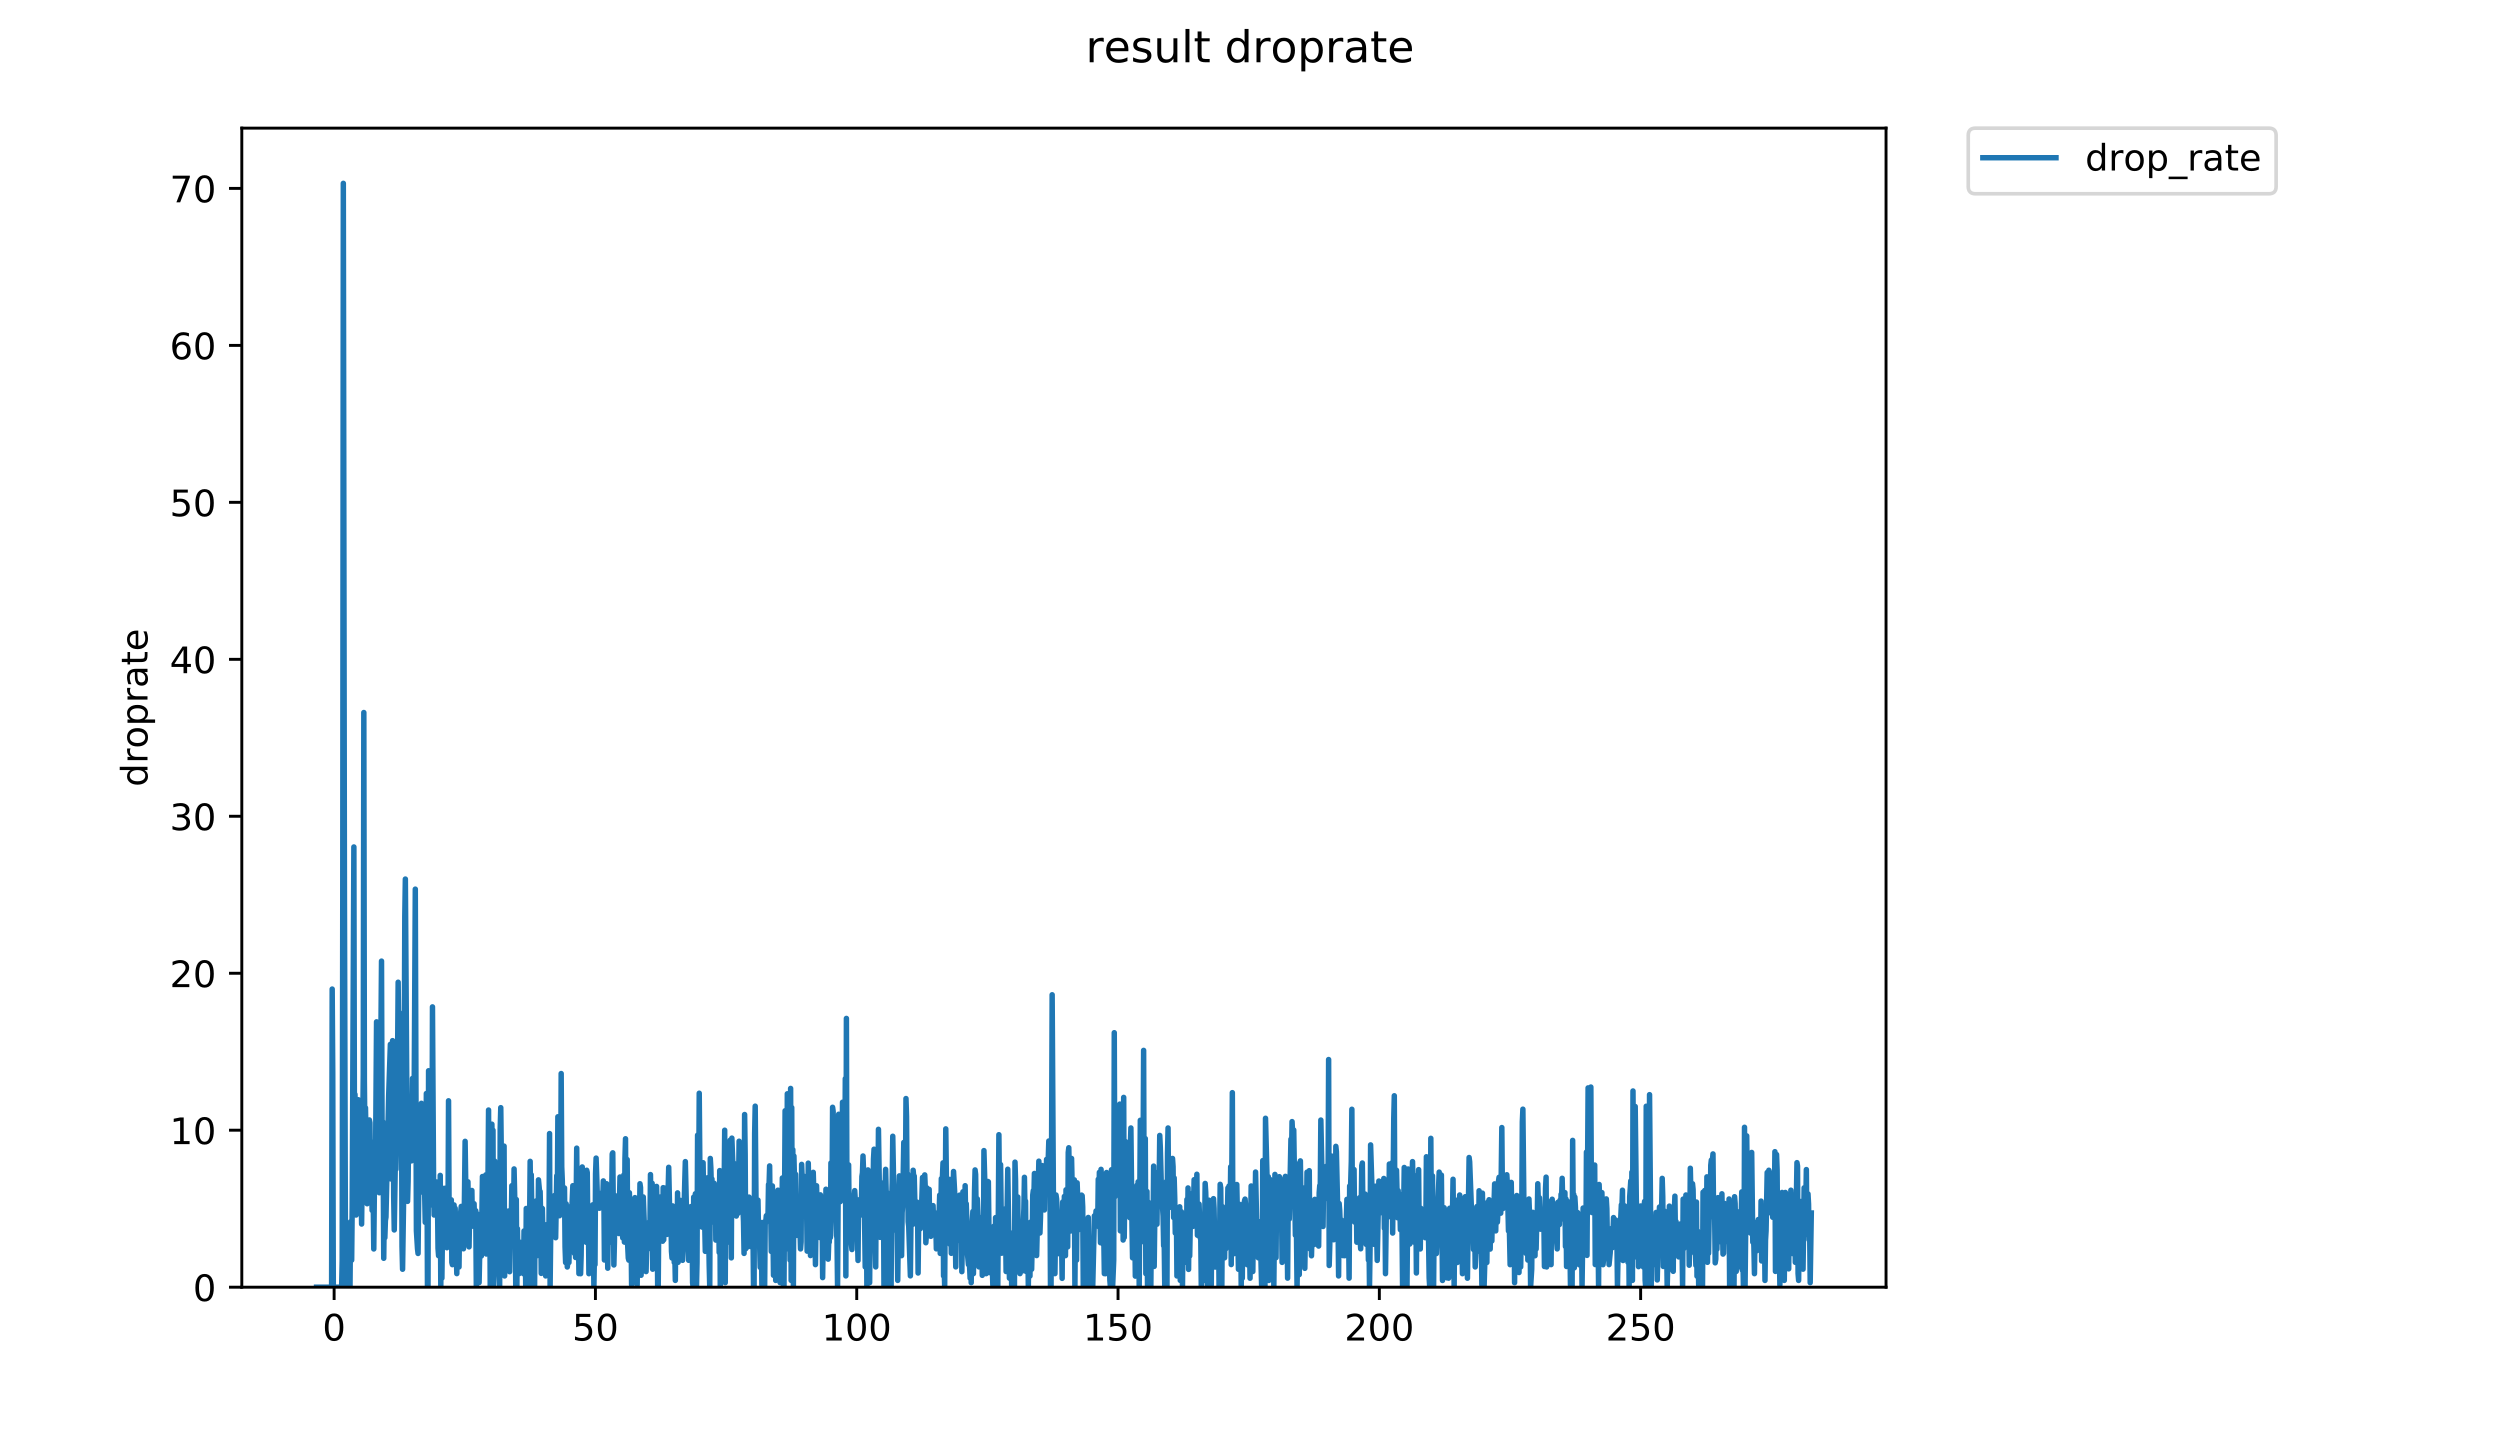 <?xml version="1.0" encoding="utf-8" standalone="no"?>
<!DOCTYPE svg PUBLIC "-//W3C//DTD SVG 1.1//EN"
  "http://www.w3.org/Graphics/SVG/1.1/DTD/svg11.dtd">
<!-- Created with matplotlib (https://matplotlib.org/) -->
<svg height="396pt" version="1.1" viewBox="0 0 684 396" width="684pt" xmlns="http://www.w3.org/2000/svg" xmlns:xlink="http://www.w3.org/1999/xlink">
 <defs>
  <style type="text/css">
*{stroke-linecap:butt;stroke-linejoin:round;}
  </style>
 </defs>
 <g id="figure_1">
  <g id="patch_1">
   <path d="M 0 396 
L 684 396 
L 684 0 
L 0 0 
z
" style="fill:#ffffff;"/>
  </g>
  <g id="axes_1">
   <g id="patch_2">
    <path d="M 66.159 352.174 
L 516.019 352.174 
L 516.019 35.062 
L 66.159 35.062 
z
" style="fill:#ffffff;"/>
   </g>
   <g id="matplotlib.axis_1">
    <g id="xtick_1">
     <g id="line2d_1">
      <defs>
       <path d="M 0 0 
L 0 3.5 
" id="m2ffff51684" style="stroke:#000000;stroke-width:0.8;"/>
      </defs>
      <g>
       <use style="stroke:#000000;stroke-width:0.8;" x="91.416" xlink:href="#m2ffff51684" y="352.174"/>
      </g>
     </g>
     <g id="text_1">
      <!-- 0 -->
      <defs>
       <path d="M 31.781 66.406 
Q 24.172 66.406 20.328 58.906 
Q 16.5 51.422 16.5 36.375 
Q 16.5 21.391 20.328 13.891 
Q 24.172 6.391 31.781 6.391 
Q 39.453 6.391 43.281 13.891 
Q 47.125 21.391 47.125 36.375 
Q 47.125 51.422 43.281 58.906 
Q 39.453 66.406 31.781 66.406 
z
M 31.781 74.219 
Q 44.047 74.219 50.516 64.516 
Q 56.984 54.828 56.984 36.375 
Q 56.984 17.969 50.516 8.266 
Q 44.047 -1.422 31.781 -1.422 
Q 19.531 -1.422 13.062 8.266 
Q 6.594 17.969 6.594 36.375 
Q 6.594 54.828 13.062 64.516 
Q 19.531 74.219 31.781 74.219 
z
" id="DejaVuSans-48"/>
      </defs>
      <g transform="translate(88.235 366.773)scale(0.1 -0.1)">
       <use xlink:href="#DejaVuSans-48"/>
      </g>
     </g>
    </g>
    <g id="xtick_2">
     <g id="line2d_2">
      <g>
       <use style="stroke:#000000;stroke-width:0.8;" x="162.909" xlink:href="#m2ffff51684" y="352.174"/>
      </g>
     </g>
     <g id="text_2">
      <!-- 50 -->
      <defs>
       <path d="M 10.797 72.906 
L 49.516 72.906 
L 49.516 64.594 
L 19.828 64.594 
L 19.828 46.734 
Q 21.969 47.469 24.109 47.828 
Q 26.266 48.188 28.422 48.188 
Q 40.625 48.188 47.75 41.5 
Q 54.891 34.812 54.891 23.391 
Q 54.891 11.625 47.562 5.094 
Q 40.234 -1.422 26.906 -1.422 
Q 22.312 -1.422 17.547 -0.641 
Q 12.797 0.141 7.719 1.703 
L 7.719 11.625 
Q 12.109 9.234 16.797 8.062 
Q 21.484 6.891 26.703 6.891 
Q 35.156 6.891 40.078 11.328 
Q 45.016 15.766 45.016 23.391 
Q 45.016 31 40.078 35.438 
Q 35.156 39.891 26.703 39.891 
Q 22.75 39.891 18.812 39.016 
Q 14.891 38.141 10.797 36.281 
z
" id="DejaVuSans-53"/>
      </defs>
      <g transform="translate(156.546 366.773)scale(0.1 -0.1)">
       <use xlink:href="#DejaVuSans-53"/>
       <use x="63.623" xlink:href="#DejaVuSans-48"/>
      </g>
     </g>
    </g>
    <g id="xtick_3">
     <g id="line2d_3">
      <g>
       <use style="stroke:#000000;stroke-width:0.8;" x="234.402" xlink:href="#m2ffff51684" y="352.174"/>
      </g>
     </g>
     <g id="text_3">
      <!-- 100 -->
      <defs>
       <path d="M 12.406 8.297 
L 28.516 8.297 
L 28.516 63.922 
L 10.984 60.406 
L 10.984 69.391 
L 28.422 72.906 
L 38.281 72.906 
L 38.281 8.297 
L 54.391 8.297 
L 54.391 0 
L 12.406 0 
z
" id="DejaVuSans-49"/>
      </defs>
      <g transform="translate(224.858 366.773)scale(0.1 -0.1)">
       <use xlink:href="#DejaVuSans-49"/>
       <use x="63.623" xlink:href="#DejaVuSans-48"/>
       <use x="127.246" xlink:href="#DejaVuSans-48"/>
      </g>
     </g>
    </g>
    <g id="xtick_4">
     <g id="line2d_4">
      <g>
       <use style="stroke:#000000;stroke-width:0.8;" x="305.894" xlink:href="#m2ffff51684" y="352.174"/>
      </g>
     </g>
     <g id="text_4">
      <!-- 150 -->
      <g transform="translate(296.35 366.773)scale(0.1 -0.1)">
       <use xlink:href="#DejaVuSans-49"/>
       <use x="63.623" xlink:href="#DejaVuSans-53"/>
       <use x="127.246" xlink:href="#DejaVuSans-48"/>
      </g>
     </g>
    </g>
    <g id="xtick_5">
     <g id="line2d_5">
      <g>
       <use style="stroke:#000000;stroke-width:0.8;" x="377.387" xlink:href="#m2ffff51684" y="352.174"/>
      </g>
     </g>
     <g id="text_5">
      <!-- 200 -->
      <defs>
       <path d="M 19.188 8.297 
L 53.609 8.297 
L 53.609 0 
L 7.328 0 
L 7.328 8.297 
Q 12.938 14.109 22.625 23.891 
Q 32.328 33.688 34.812 36.531 
Q 39.547 41.844 41.422 45.531 
Q 43.312 49.219 43.312 52.781 
Q 43.312 58.594 39.234 62.25 
Q 35.156 65.922 28.609 65.922 
Q 23.969 65.922 18.812 64.312 
Q 13.672 62.703 7.812 59.422 
L 7.812 69.391 
Q 13.766 71.781 18.938 73 
Q 24.125 74.219 28.422 74.219 
Q 39.75 74.219 46.484 68.547 
Q 53.219 62.891 53.219 53.422 
Q 53.219 48.922 51.531 44.891 
Q 49.859 40.875 45.406 35.406 
Q 44.188 33.984 37.641 27.219 
Q 31.109 20.453 19.188 8.297 
z
" id="DejaVuSans-50"/>
      </defs>
      <g transform="translate(367.843 366.773)scale(0.1 -0.1)">
       <use xlink:href="#DejaVuSans-50"/>
       <use x="63.623" xlink:href="#DejaVuSans-48"/>
       <use x="127.246" xlink:href="#DejaVuSans-48"/>
      </g>
     </g>
    </g>
    <g id="xtick_6">
     <g id="line2d_6">
      <g>
       <use style="stroke:#000000;stroke-width:0.8;" x="448.879" xlink:href="#m2ffff51684" y="352.174"/>
      </g>
     </g>
     <g id="text_6">
      <!-- 250 -->
      <g transform="translate(439.336 366.773)scale(0.1 -0.1)">
       <use xlink:href="#DejaVuSans-50"/>
       <use x="63.623" xlink:href="#DejaVuSans-53"/>
       <use x="127.246" xlink:href="#DejaVuSans-48"/>
      </g>
     </g>
    </g>
   </g>
   <g id="matplotlib.axis_2">
    <g id="ytick_1">
     <g id="line2d_7">
      <defs>
       <path d="M 0 0 
L -3.5 0 
" id="mf0b38f7abf" style="stroke:#000000;stroke-width:0.8;"/>
      </defs>
      <g>
       <use style="stroke:#000000;stroke-width:0.8;" x="66.159" xlink:href="#mf0b38f7abf" y="352.174"/>
      </g>
     </g>
     <g id="text_7">
      <!-- 0 -->
      <g transform="translate(52.796 355.973)scale(0.1 -0.1)">
       <use xlink:href="#DejaVuSans-48"/>
      </g>
     </g>
    </g>
    <g id="ytick_2">
     <g id="line2d_8">
      <g>
       <use style="stroke:#000000;stroke-width:0.8;" x="66.159" xlink:href="#mf0b38f7abf" y="309.228"/>
      </g>
     </g>
     <g id="text_8">
      <!-- 10 -->
      <g transform="translate(46.434 313.027)scale(0.1 -0.1)">
       <use xlink:href="#DejaVuSans-49"/>
       <use x="63.623" xlink:href="#DejaVuSans-48"/>
      </g>
     </g>
    </g>
    <g id="ytick_3">
     <g id="line2d_9">
      <g>
       <use style="stroke:#000000;stroke-width:0.8;" x="66.159" xlink:href="#mf0b38f7abf" y="266.282"/>
      </g>
     </g>
     <g id="text_9">
      <!-- 20 -->
      <g transform="translate(46.434 270.081)scale(0.1 -0.1)">
       <use xlink:href="#DejaVuSans-50"/>
       <use x="63.623" xlink:href="#DejaVuSans-48"/>
      </g>
     </g>
    </g>
    <g id="ytick_4">
     <g id="line2d_10">
      <g>
       <use style="stroke:#000000;stroke-width:0.8;" x="66.159" xlink:href="#mf0b38f7abf" y="223.336"/>
      </g>
     </g>
     <g id="text_10">
      <!-- 30 -->
      <defs>
       <path d="M 40.578 39.312 
Q 47.656 37.797 51.625 33 
Q 55.609 28.219 55.609 21.188 
Q 55.609 10.406 48.188 4.484 
Q 40.766 -1.422 27.094 -1.422 
Q 22.516 -1.422 17.656 -0.516 
Q 12.797 0.391 7.625 2.203 
L 7.625 11.719 
Q 11.719 9.328 16.594 8.109 
Q 21.484 6.891 26.812 6.891 
Q 36.078 6.891 40.938 10.547 
Q 45.797 14.203 45.797 21.188 
Q 45.797 27.641 41.281 31.266 
Q 36.766 34.906 28.719 34.906 
L 20.219 34.906 
L 20.219 43.016 
L 29.109 43.016 
Q 36.375 43.016 40.234 45.922 
Q 44.094 48.828 44.094 54.297 
Q 44.094 59.906 40.109 62.906 
Q 36.141 65.922 28.719 65.922 
Q 24.656 65.922 20.016 65.031 
Q 15.375 64.156 9.812 62.312 
L 9.812 71.094 
Q 15.438 72.656 20.344 73.438 
Q 25.25 74.219 29.594 74.219 
Q 40.828 74.219 47.359 69.109 
Q 53.906 64.016 53.906 55.328 
Q 53.906 49.266 50.438 45.094 
Q 46.969 40.922 40.578 39.312 
z
" id="DejaVuSans-51"/>
      </defs>
      <g transform="translate(46.434 227.135)scale(0.1 -0.1)">
       <use xlink:href="#DejaVuSans-51"/>
       <use x="63.623" xlink:href="#DejaVuSans-48"/>
      </g>
     </g>
    </g>
    <g id="ytick_5">
     <g id="line2d_11">
      <g>
       <use style="stroke:#000000;stroke-width:0.8;" x="66.159" xlink:href="#mf0b38f7abf" y="180.39"/>
      </g>
     </g>
     <g id="text_11">
      <!-- 40 -->
      <defs>
       <path d="M 37.797 64.312 
L 12.891 25.391 
L 37.797 25.391 
z
M 35.203 72.906 
L 47.609 72.906 
L 47.609 25.391 
L 58.016 25.391 
L 58.016 17.188 
L 47.609 17.188 
L 47.609 0 
L 37.797 0 
L 37.797 17.188 
L 4.891 17.188 
L 4.891 26.703 
z
" id="DejaVuSans-52"/>
      </defs>
      <g transform="translate(46.434 184.189)scale(0.1 -0.1)">
       <use xlink:href="#DejaVuSans-52"/>
       <use x="63.623" xlink:href="#DejaVuSans-48"/>
      </g>
     </g>
    </g>
    <g id="ytick_6">
     <g id="line2d_12">
      <g>
       <use style="stroke:#000000;stroke-width:0.8;" x="66.159" xlink:href="#mf0b38f7abf" y="137.444"/>
      </g>
     </g>
     <g id="text_12">
      <!-- 50 -->
      <g transform="translate(46.434 141.243)scale(0.1 -0.1)">
       <use xlink:href="#DejaVuSans-53"/>
       <use x="63.623" xlink:href="#DejaVuSans-48"/>
      </g>
     </g>
    </g>
    <g id="ytick_7">
     <g id="line2d_13">
      <g>
       <use style="stroke:#000000;stroke-width:0.8;" x="66.159" xlink:href="#mf0b38f7abf" y="94.498"/>
      </g>
     </g>
     <g id="text_13">
      <!-- 60 -->
      <defs>
       <path d="M 33.016 40.375 
Q 26.375 40.375 22.484 35.828 
Q 18.609 31.297 18.609 23.391 
Q 18.609 15.531 22.484 10.953 
Q 26.375 6.391 33.016 6.391 
Q 39.656 6.391 43.531 10.953 
Q 47.406 15.531 47.406 23.391 
Q 47.406 31.297 43.531 35.828 
Q 39.656 40.375 33.016 40.375 
z
M 52.594 71.297 
L 52.594 62.312 
Q 48.875 64.062 45.094 64.984 
Q 41.312 65.922 37.594 65.922 
Q 27.828 65.922 22.672 59.328 
Q 17.531 52.734 16.797 39.406 
Q 19.672 43.656 24.016 45.922 
Q 28.375 48.188 33.594 48.188 
Q 44.578 48.188 50.953 41.516 
Q 57.328 34.859 57.328 23.391 
Q 57.328 12.156 50.688 5.359 
Q 44.047 -1.422 33.016 -1.422 
Q 20.359 -1.422 13.672 8.266 
Q 6.984 17.969 6.984 36.375 
Q 6.984 53.656 15.188 63.938 
Q 23.391 74.219 37.203 74.219 
Q 40.922 74.219 44.703 73.484 
Q 48.484 72.75 52.594 71.297 
z
" id="DejaVuSans-54"/>
      </defs>
      <g transform="translate(46.434 98.298)scale(0.1 -0.1)">
       <use xlink:href="#DejaVuSans-54"/>
       <use x="63.623" xlink:href="#DejaVuSans-48"/>
      </g>
     </g>
    </g>
    <g id="ytick_8">
     <g id="line2d_14">
      <g>
       <use style="stroke:#000000;stroke-width:0.8;" x="66.159" xlink:href="#mf0b38f7abf" y="51.552"/>
      </g>
     </g>
     <g id="text_14">
      <!-- 70 -->
      <defs>
       <path d="M 8.203 72.906 
L 55.078 72.906 
L 55.078 68.703 
L 28.609 0 
L 18.312 0 
L 43.219 64.594 
L 8.203 64.594 
z
" id="DejaVuSans-55"/>
      </defs>
      <g transform="translate(46.434 55.352)scale(0.1 -0.1)">
       <use xlink:href="#DejaVuSans-55"/>
       <use x="63.623" xlink:href="#DejaVuSans-48"/>
      </g>
     </g>
    </g>
    <g id="text_15">
     <!-- droprate -->
     <defs>
      <path d="M 45.406 46.391 
L 45.406 75.984 
L 54.391 75.984 
L 54.391 0 
L 45.406 0 
L 45.406 8.203 
Q 42.578 3.328 38.25 0.953 
Q 33.938 -1.422 27.875 -1.422 
Q 17.969 -1.422 11.734 6.484 
Q 5.516 14.406 5.516 27.297 
Q 5.516 40.188 11.734 48.094 
Q 17.969 56 27.875 56 
Q 33.938 56 38.25 53.625 
Q 42.578 51.266 45.406 46.391 
z
M 14.797 27.297 
Q 14.797 17.391 18.875 11.75 
Q 22.953 6.109 30.078 6.109 
Q 37.203 6.109 41.297 11.75 
Q 45.406 17.391 45.406 27.297 
Q 45.406 37.203 41.297 42.844 
Q 37.203 48.484 30.078 48.484 
Q 22.953 48.484 18.875 42.844 
Q 14.797 37.203 14.797 27.297 
z
" id="DejaVuSans-100"/>
      <path d="M 41.109 46.297 
Q 39.594 47.172 37.812 47.578 
Q 36.031 48 33.891 48 
Q 26.266 48 22.188 43.047 
Q 18.109 38.094 18.109 28.812 
L 18.109 0 
L 9.078 0 
L 9.078 54.688 
L 18.109 54.688 
L 18.109 46.188 
Q 20.953 51.172 25.484 53.578 
Q 30.031 56 36.531 56 
Q 37.453 56 38.578 55.875 
Q 39.703 55.766 41.062 55.516 
z
" id="DejaVuSans-114"/>
      <path d="M 30.609 48.391 
Q 23.391 48.391 19.188 42.75 
Q 14.984 37.109 14.984 27.297 
Q 14.984 17.484 19.156 11.844 
Q 23.344 6.203 30.609 6.203 
Q 37.797 6.203 41.984 11.859 
Q 46.188 17.531 46.188 27.297 
Q 46.188 37.016 41.984 42.703 
Q 37.797 48.391 30.609 48.391 
z
M 30.609 56 
Q 42.328 56 49.016 48.375 
Q 55.719 40.766 55.719 27.297 
Q 55.719 13.875 49.016 6.219 
Q 42.328 -1.422 30.609 -1.422 
Q 18.844 -1.422 12.172 6.219 
Q 5.516 13.875 5.516 27.297 
Q 5.516 40.766 12.172 48.375 
Q 18.844 56 30.609 56 
z
" id="DejaVuSans-111"/>
      <path d="M 18.109 8.203 
L 18.109 -20.797 
L 9.078 -20.797 
L 9.078 54.688 
L 18.109 54.688 
L 18.109 46.391 
Q 20.953 51.266 25.266 53.625 
Q 29.594 56 35.594 56 
Q 45.562 56 51.781 48.094 
Q 58.016 40.188 58.016 27.297 
Q 58.016 14.406 51.781 6.484 
Q 45.562 -1.422 35.594 -1.422 
Q 29.594 -1.422 25.266 0.953 
Q 20.953 3.328 18.109 8.203 
z
M 48.688 27.297 
Q 48.688 37.203 44.609 42.844 
Q 40.531 48.484 33.406 48.484 
Q 26.266 48.484 22.188 42.844 
Q 18.109 37.203 18.109 27.297 
Q 18.109 17.391 22.188 11.75 
Q 26.266 6.109 33.406 6.109 
Q 40.531 6.109 44.609 11.75 
Q 48.688 17.391 48.688 27.297 
z
" id="DejaVuSans-112"/>
      <path d="M 34.281 27.484 
Q 23.391 27.484 19.188 25 
Q 14.984 22.516 14.984 16.5 
Q 14.984 11.719 18.141 8.906 
Q 21.297 6.109 26.703 6.109 
Q 34.188 6.109 38.703 11.406 
Q 43.219 16.703 43.219 25.484 
L 43.219 27.484 
z
M 52.203 31.203 
L 52.203 0 
L 43.219 0 
L 43.219 8.297 
Q 40.141 3.328 35.547 0.953 
Q 30.953 -1.422 24.312 -1.422 
Q 15.922 -1.422 10.953 3.297 
Q 6 8.016 6 15.922 
Q 6 25.141 12.172 29.828 
Q 18.359 34.516 30.609 34.516 
L 43.219 34.516 
L 43.219 35.406 
Q 43.219 41.609 39.141 45 
Q 35.062 48.391 27.688 48.391 
Q 23 48.391 18.547 47.266 
Q 14.109 46.141 10.016 43.891 
L 10.016 52.203 
Q 14.938 54.109 19.578 55.047 
Q 24.219 56 28.609 56 
Q 40.484 56 46.344 49.844 
Q 52.203 43.703 52.203 31.203 
z
" id="DejaVuSans-97"/>
      <path d="M 18.312 70.219 
L 18.312 54.688 
L 36.812 54.688 
L 36.812 47.703 
L 18.312 47.703 
L 18.312 18.016 
Q 18.312 11.328 20.141 9.422 
Q 21.969 7.516 27.594 7.516 
L 36.812 7.516 
L 36.812 0 
L 27.594 0 
Q 17.188 0 13.234 3.875 
Q 9.281 7.766 9.281 18.016 
L 9.281 47.703 
L 2.688 47.703 
L 2.688 54.688 
L 9.281 54.688 
L 9.281 70.219 
z
" id="DejaVuSans-116"/>
      <path d="M 56.203 29.594 
L 56.203 25.203 
L 14.891 25.203 
Q 15.484 15.922 20.484 11.062 
Q 25.484 6.203 34.422 6.203 
Q 39.594 6.203 44.453 7.469 
Q 49.312 8.734 54.109 11.281 
L 54.109 2.781 
Q 49.266 0.734 44.188 -0.344 
Q 39.109 -1.422 33.891 -1.422 
Q 20.797 -1.422 13.156 6.188 
Q 5.516 13.812 5.516 26.812 
Q 5.516 40.234 12.766 48.109 
Q 20.016 56 32.328 56 
Q 43.359 56 49.781 48.891 
Q 56.203 41.797 56.203 29.594 
z
M 47.219 32.234 
Q 47.125 39.594 43.094 43.984 
Q 39.062 48.391 32.422 48.391 
Q 24.906 48.391 20.391 44.141 
Q 15.875 39.891 15.188 32.172 
z
" id="DejaVuSans-101"/>
     </defs>
     <g transform="translate(40.354 215.236)rotate(-90)scale(0.1 -0.1)">
      <use xlink:href="#DejaVuSans-100"/>
      <use x="63.477" xlink:href="#DejaVuSans-114"/>
      <use x="104.559" xlink:href="#DejaVuSans-111"/>
      <use x="165.74" xlink:href="#DejaVuSans-112"/>
      <use x="229.217" xlink:href="#DejaVuSans-114"/>
      <use x="270.33" xlink:href="#DejaVuSans-97"/>
      <use x="331.609" xlink:href="#DejaVuSans-116"/>
      <use x="370.818" xlink:href="#DejaVuSans-101"/>
     </g>
    </g>
   </g>
   <g id="line2d_15">
    <path clip-path="url(#p4dda0b3d8e)" d="M 86.607 352.174 
L 90.728 352.174 
L 90.887 270.61 
L 91.038 293.555 
L 91.19 352.174 
L 93.471 352.174 
L 93.624 344.916 
L 93.778 246.47 
L 93.932 50.163 
L 94.238 245.727 
L 94.54 352.174 
L 95.761 352.174 
L 95.911 334.28 
L 96.062 337.386 
L 96.213 344.77 
L 96.363 329.961 
L 96.82 231.731 
L 96.971 309.659 
L 97.122 299.412 
L 97.274 306.839 
L 97.425 332.429 
L 97.576 326.258 
L 97.728 327.198 
L 98.031 300.886 
L 98.181 308.427 
L 98.332 322.514 
L 98.482 322.471 
L 98.633 321.939 
L 98.784 323.831 
L 98.934 334.897 
L 99.238 309.533 
L 99.39 293.942 
L 99.542 194.95 
L 99.694 295.892 
L 99.846 311.127 
L 99.997 303.093 
L 100.45 329.344 
L 100.602 324.605 
L 100.754 325.256 
L 100.905 310.336 
L 101.057 306.422 
L 101.208 307.195 
L 101.36 322.069 
L 101.51 316.386 
L 101.811 331.165 
L 101.963 314.91 
L 102.264 341.715 
L 102.568 312.296 
L 102.721 320.632 
L 103.023 279.572 
L 103.173 287.478 
L 103.475 317.003 
L 103.627 319.044 
L 103.778 326.333 
L 103.93 301.938 
L 104.081 299.185 
L 104.383 262.96 
L 104.533 308.981 
L 104.685 306.839 
L 104.837 317.204 
L 104.99 344.266 
L 105.144 330.337 
L 105.294 338.638 
L 105.447 333.925 
L 105.597 333.018 
L 106.348 299.499 
L 106.804 285.732 
L 106.954 322.556 
L 107.111 293.639 
L 107.412 284.723 
L 107.562 290.911 
L 107.713 327.421 
L 107.868 336.514 
L 108.176 316.687 
L 108.329 319.934 
L 108.481 312.466 
L 108.632 285.725 
L 108.784 288.03 
L 108.936 268.736 
L 109.087 284.784 
L 109.239 277.034 
L 109.39 301.033 
L 109.541 305.279 
L 109.691 290.381 
L 109.842 297.099 
L 109.992 341.035 
L 110.143 347.266 
L 110.45 326.589 
L 110.753 250.621 
L 110.905 240.515 
L 111.507 328.693 
L 111.658 323.256 
L 111.81 308.801 
L 111.96 313.245 
L 112.11 313.189 
L 112.414 307.875 
L 112.565 317.62 
L 112.869 295.036 
L 113.02 308.49 
L 113.171 306.513 
L 113.324 297.659 
L 113.626 243.271 
L 113.928 336.748 
L 114.228 341.654 
L 114.38 342.945 
L 114.684 314.91 
L 114.835 326.37 
L 114.986 320.705 
L 115.138 304.456 
L 115.289 301.866 
L 115.439 320.569 
L 115.59 315.769 
L 115.741 318.806 
L 115.892 310.396 
L 116.196 326.876 
L 116.347 334.433 
L 116.498 329.409 
L 116.649 299.185 
L 116.8 312.067 
L 116.951 352.174 
L 117.103 352.174 
L 117.258 292.959 
L 117.41 302.762 
L 117.563 329.026 
L 117.715 324.645 
L 118.018 309.842 
L 118.171 329.699 
L 118.323 275.485 
L 118.627 323.625 
L 118.779 332.429 
L 118.93 327.634 
L 119.081 326.984 
L 119.237 327.979 
L 119.389 323.38 
L 119.691 328.179 
L 119.842 341.532 
L 119.993 343.56 
L 120.144 338.658 
L 120.295 340.484 
L 120.448 321.586 
L 120.599 352.174 
L 120.75 329.993 
L 120.901 349.71 
L 121.202 325.141 
L 121.353 325.68 
L 121.505 335.609 
L 121.656 336.569 
L 121.807 325.102 
L 121.958 329.409 
L 122.109 328.144 
L 122.266 341.378 
L 122.416 328.861 
L 122.567 333.913 
L 122.719 301.18 
L 122.87 330.927 
L 123.021 329.682 
L 123.172 334.897 
L 123.473 328.28 
L 123.624 345.396 
L 123.775 346.013 
L 123.926 338.619 
L 124.077 338.599 
L 124.228 329.673 
L 124.379 332.228 
L 124.529 330.578 
L 124.981 348.461 
L 125.133 335.045 
L 125.284 336.748 
L 125.586 346.645 
L 125.737 334.897 
L 126.196 330.074 
L 126.348 337.533 
L 126.5 330.793 
L 126.801 341.669 
L 126.951 337.838 
L 127.255 312.269 
L 127.409 322.66 
L 127.565 324.916 
L 127.723 328.894 
L 128.026 323.339 
L 128.332 341.147 
L 128.484 331.724 
L 128.64 332.463 
L 128.799 332.626 
L 128.953 326.454 
L 129.104 325.717 
L 129.255 334.947 
L 129.406 335.49 
L 129.707 329.344 
L 129.861 335.262 
L 130.162 331.255 
L 130.32 352.174 
L 130.624 332.157 
L 130.779 335.38 
L 130.93 335.968 
L 131.082 350.913 
L 131.39 336.002 
L 131.541 337.45 
L 131.696 343.646 
L 131.997 321.896 
L 132.148 326.839 
L 132.303 325.995 
L 132.455 336.923 
L 132.606 327.598 
L 132.758 329.507 
L 132.909 321.455 
L 133.063 343.101 
L 133.214 335.656 
L 133.366 322.026 
L 133.517 322.026 
L 133.669 303.707 
L 133.82 342.998 
L 133.973 322.851 
L 134.125 352.174 
L 134.276 320.93 
L 134.427 334.897 
L 134.579 307.579 
L 134.73 318.334 
L 134.882 309.228 
L 135.036 352.174 
L 135.338 317.67 
L 135.489 320.66 
L 135.639 326.258 
L 135.79 326.258 
L 136.094 321.498 
L 136.245 334.408 
L 136.397 334.408 
L 136.55 348.835 
L 136.702 352.174 
L 136.853 308.857 
L 137.009 303.059 
L 137.31 328.693 
L 137.461 329.961 
L 137.612 324.447 
L 137.763 347.867 
L 137.915 313.578 
L 138.066 349.102 
L 138.22 335.75 
L 138.371 332.514 
L 138.521 333.636 
L 138.672 332.429 
L 138.976 332.709 
L 139.129 331.333 
L 139.28 336.177 
L 139.433 347.94 
L 139.584 337.386 
L 139.736 338.97 
L 139.889 333.873 
L 140.039 324.407 
L 140.192 328.349 
L 140.346 324.993 
L 140.499 334.558 
L 140.651 319.822 
L 140.96 333.449 
L 141.11 352.174 
L 141.261 328.179 
L 141.412 352.174 
L 141.562 336.154 
L 141.713 343.511 
L 141.864 341.7 
L 142.015 348.477 
L 142.318 339.886 
L 142.468 344.141 
L 142.619 341.669 
L 142.77 343.585 
L 143.073 340.121 
L 143.224 348.488 
L 143.375 336.792 
L 143.528 337.683 
L 143.682 337.698 
L 143.835 352.174 
L 143.985 330.64 
L 144.137 352.174 
L 144.44 334.177 
L 144.59 339.78 
L 144.743 352.174 
L 145.048 317.745 
L 145.202 330.547 
L 145.353 321.411 
L 145.504 331.899 
L 145.657 351.523 
L 145.808 336.2 
L 145.959 339.851 
L 146.11 350.326 
L 146.261 352.174 
L 146.412 331.225 
L 146.567 331.809 
L 146.719 328.563 
L 146.87 343.573 
L 147.022 338.551 
L 147.173 339.198 
L 147.325 322.809 
L 147.627 326.05 
L 147.78 325.98 
L 147.935 333.502 
L 148.086 348.396 
L 148.237 330.516 
L 148.387 330.64 
L 148.538 337.962 
L 148.69 335.609 
L 148.841 336.223 
L 148.992 340.434 
L 149.145 338.163 
L 149.296 349.093 
L 149.448 335.093 
L 149.599 339.29 
L 149.749 335.49 
L 149.901 337.429 
L 150.052 341.744 
L 150.203 334.947 
L 150.356 310.142 
L 150.51 352.174 
L 150.661 338.638 
L 150.812 335.514 
L 150.962 337.386 
L 151.113 335.345 
L 151.263 328.04 
L 151.416 328.349 
L 151.567 330.056 
L 151.719 327.092 
L 152.025 338.638 
L 152.329 321.673 
L 152.48 329.961 
L 152.632 305.547 
L 152.782 308.981 
L 153.083 332.625 
L 153.233 310.095 
L 153.387 326.165 
L 153.538 293.723 
L 153.69 319.233 
L 153.842 322.893 
L 153.993 329.897 
L 154.143 326.839 
L 154.297 330.337 
L 154.447 325.024 
L 154.6 341.194 
L 154.752 345.435 
L 154.902 329.376 
L 155.208 346.645 
L 155.359 345.426 
L 155.51 340.45 
L 155.661 345.426 
L 155.812 337.323 
L 155.964 335.758 
L 156.115 335.562 
L 156.266 329.961 
L 156.424 331.527 
L 156.727 324.407 
L 156.878 327.528 
L 157.18 342.958 
L 157.33 333.583 
L 157.483 344.048 
L 157.787 314.136 
L 157.941 332.241 
L 158.244 336.792 
L 158.394 348.461 
L 158.545 338.083 
L 158.697 336.408 
L 158.848 348.493 
L 158.998 343.511 
L 159.303 319.279 
L 159.457 336.425 
L 159.76 325.641 
L 159.911 326.407 
L 160.064 337.575 
L 160.215 338.043 
L 160.367 339.886 
L 160.518 320.18 
L 160.67 320.795 
L 160.823 335.68 
L 160.973 333.046 
L 161.125 348.483 
L 161.275 339.833 
L 161.577 337.344 
L 161.731 338.183 
L 162.034 336.313 
L 162.187 329.637 
L 162.49 352.174 
L 162.64 342.919 
L 162.791 346.004 
L 162.941 321.144 
L 163.093 316.859 
L 163.544 330.547 
L 163.699 329.35 
L 163.85 329.409 
L 164.001 330.578 
L 164.304 327.127 
L 164.456 326.48 
L 164.608 330.182 
L 164.759 326.258 
L 164.913 327.945 
L 165.066 323.099 
L 165.217 326.296 
L 165.367 344.738 
L 165.517 335.271 
L 165.669 336.814 
L 165.973 323.872 
L 166.126 330.306 
L 166.277 346.976 
L 166.428 333.716 
L 166.586 338.773 
L 166.738 339.974 
L 166.89 332.072 
L 167.043 335.069 
L 167.197 329.474 
L 167.349 328.383 
L 167.501 315.705 
L 167.652 315.416 
L 167.955 346.097 
L 168.107 339.816 
L 168.259 327.106 
L 168.41 327.634 
L 168.714 336.858 
L 169.016 333.69 
L 169.168 332.625 
L 169.32 337.492 
L 169.624 322.026 
L 169.774 324.367 
L 169.927 330.151 
L 170.079 327.127 
L 170.232 336.967 
L 170.384 338.696 
L 170.535 338.104 
L 170.687 321.455 
L 170.837 339.833 
L 170.988 316.952 
L 171.139 311.566 
L 171.292 339.991 
L 171.595 317.254 
L 171.747 341.115 
L 171.899 344.221 
L 172.05 344.78 
L 172.201 326.333 
L 172.351 331.165 
L 172.501 339.798 
L 172.652 336.704 
L 172.802 351.556 
L 172.958 334.78 
L 173.113 335.968 
L 173.267 333.423 
L 173.42 335.538 
L 173.574 328.683 
L 173.726 327.669 
L 173.878 333.821 
L 174.029 350.945 
L 174.181 333.769 
L 174.332 351.56 
L 174.484 334.996 
L 174.635 333.742 
L 174.786 337.45 
L 174.938 335.586 
L 175.095 323.872 
L 175.246 324.907 
L 175.397 348.911 
L 175.548 344.153 
L 175.699 347.886 
L 176 327.493 
L 176.763 347.904 
L 177.063 336.085 
L 177.214 337.344 
L 177.364 341.669 
L 177.514 339.179 
L 177.665 334.254 
L 177.816 336.792 
L 177.967 321.366 
L 178.121 331.033 
L 178.272 325.102 
L 178.422 323.749 
L 178.573 347.252 
L 178.724 335.49 
L 178.875 339.833 
L 179.026 327.563 
L 179.177 337.386 
L 179.327 328.144 
L 179.482 328.115 
L 179.634 324.605 
L 179.784 330.578 
L 179.936 352.174 
L 180.087 352.174 
L 180.238 334.331 
L 180.388 336.77 
L 180.689 327.493 
L 180.842 333.821 
L 180.994 328.315 
L 181.144 338.619 
L 181.294 339.598 
L 181.445 324.946 
L 181.595 339.216 
L 181.746 325.024 
L 181.897 336.177 
L 182.049 329.539 
L 182.202 337.575 
L 182.355 331.492 
L 182.506 337.733 
L 182.958 319.377 
L 183.262 333.716 
L 183.412 331.255 
L 183.563 332.485 
L 183.716 342.386 
L 183.866 344.187 
L 184.017 329.929 
L 184.167 331.165 
L 184.319 333.769 
L 184.47 345.406 
L 184.621 342.919 
L 184.771 350.318 
L 184.922 332.829 
L 185.075 336.381 
L 185.232 342.683 
L 185.383 326.37 
L 185.534 345.367 
L 185.686 330.732 
L 185.838 332.57 
L 185.989 331.344 
L 186.14 328.422 
L 186.292 329.474 
L 186.445 331.841 
L 186.75 344.823 
L 186.901 341.147 
L 187.354 323.173 
L 187.506 317.817 
L 187.81 330.914 
L 187.963 336.358 
L 188.116 332.709 
L 188.419 344.823 
L 188.572 330.823 
L 188.724 343.928 
L 189.031 330.119 
L 189.187 339.578 
L 189.338 335.68 
L 189.494 350.976 
L 189.645 352.174 
L 189.796 327.528 
L 190.097 342.932 
L 190.25 326.611 
L 190.403 333.742 
L 190.554 352.174 
L 190.705 345.435 
L 190.858 310.574 
L 191.009 323.912 
L 191.16 324.985 
L 191.31 299.109 
L 191.612 334.797 
L 191.762 321.366 
L 192.064 335.729 
L 192.214 321.233 
L 192.365 318.12 
L 192.517 327.563 
L 192.668 328.144 
L 192.971 342.372 
L 193.123 339.845 
L 193.274 328.11 
L 193.427 330.182 
L 193.579 322.24 
L 193.731 328.349 
L 194.033 346.013 
L 194.185 352.174 
L 194.335 316.952 
L 194.486 319.518 
L 194.636 324.985 
L 194.787 322.556 
L 194.938 333.018 
L 195.093 334.23 
L 195.244 334.382 
L 195.395 323.749 
L 195.699 325.409 
L 195.85 339.29 
L 196.001 338.063 
L 196.156 329.768 
L 196.307 337.471 
L 196.61 328.417 
L 196.764 342.673 
L 196.915 320.271 
L 197.065 352.174 
L 197.216 336.628 
L 197.366 335.49 
L 197.518 331.986 
L 197.669 337.365 
L 197.819 337.562 
L 197.971 320.408 
L 198.124 325.371 
L 198.276 309.228 
L 198.427 350.945 
L 198.578 320.134 
L 198.88 316.334 
L 199.182 339.851 
L 199.333 318.854 
L 199.485 322.893 
L 199.786 311.951 
L 199.937 320.088 
L 200.088 344.153 
L 200.238 311.391 
L 200.54 319.471 
L 200.691 329.311 
L 200.842 318.286 
L 200.998 322.392 
L 201.15 320.317 
L 201.457 332.709 
L 201.609 330.088 
L 201.916 331.957 
L 202.066 325.024 
L 202.219 312.239 
L 202.521 319.424 
L 202.671 316.952 
L 203.423 334.228 
L 203.574 342.932 
L 203.726 304.934 
L 203.877 315.873 
L 204.027 341.669 
L 204.178 333.69 
L 204.479 336.154 
L 204.631 341.131 
L 204.781 338.58 
L 204.932 327.528 
L 205.092 329.409 
L 205.707 341.194 
L 205.858 330.547 
L 206.009 336.659 
L 206.163 352.174 
L 206.32 352.174 
L 206.471 310.155 
L 206.623 302.646 
L 206.925 338.003 
L 207.078 328.45 
L 207.23 337.9 
L 207.381 328.349 
L 207.533 336.907 
L 207.684 334.357 
L 207.989 346.746 
L 208.293 334.483 
L 208.445 351.549 
L 208.597 339.382 
L 208.749 339.272 
L 208.9 341.147 
L 209.052 334.357 
L 209.204 352.174 
L 209.355 334.971 
L 209.506 334.306 
L 209.659 332.653 
L 209.81 332.485 
L 209.961 333.101 
L 210.112 333.128 
L 210.265 324.073 
L 210.418 324.153 
L 210.569 318.994 
L 210.72 332.653 
L 210.871 331.812 
L 211.023 342.4 
L 211.174 338.658 
L 211.325 324.467 
L 211.628 348.916 
L 211.779 342.919 
L 211.93 330.609 
L 212.08 331.783 
L 212.232 350.326 
L 212.534 344.153 
L 212.835 325.641 
L 213.14 333.795 
L 213.29 336.792 
L 213.441 350.931 
L 213.592 329.311 
L 213.745 327.528 
L 213.897 333.583 
L 214.048 322.299 
L 214.199 326.146 
L 214.35 352.174 
L 214.501 352.174 
L 214.802 303.906 
L 214.952 323.709 
L 215.105 325.943 
L 215.257 341.684 
L 215.408 299.261 
L 215.559 304.594 
L 215.71 314.912 
L 215.861 333.663 
L 216.012 329.442 
L 216.163 344.78 
L 216.313 297.797 
L 216.464 350.323 
L 216.615 303.023 
L 216.766 339.216 
L 216.916 314.535 
L 217.067 352.174 
L 217.217 316.283 
L 217.519 329.03 
L 217.669 321.278 
L 217.971 338.003 
L 218.122 329.471 
L 218.272 327.493 
L 218.423 331.812 
L 218.574 328.76 
L 218.724 331.074 
L 219.026 341.7 
L 219.176 339.798 
L 219.329 318.575 
L 219.781 330.547 
L 219.931 321.808 
L 220.082 322.556 
L 220.233 330.39 
L 220.384 323.953 
L 220.688 330.732 
L 220.838 342.316 
L 220.991 336.88 
L 221.141 318.237 
L 221.443 334.331 
L 221.593 326.258 
L 221.746 343.523 
L 221.898 333.236 
L 222.05 333.182 
L 222.502 320.75 
L 222.954 335.85 
L 223.105 346.004 
L 223.406 324.426 
L 223.709 335.633 
L 223.86 336.792 
L 224.011 334.947 
L 224.313 338.599 
L 224.464 326.912 
L 224.615 338.599 
L 224.921 330.853 
L 225.072 349.552 
L 225.223 339.253 
L 225.374 339.222 
L 225.525 334.28 
L 225.676 343.676 
L 225.827 342.932 
L 225.981 325.373 
L 226.132 336.223 
L 226.283 336.77 
L 226.434 333.636 
L 226.587 344.505 
L 226.739 339.991 
L 226.89 339.869 
L 227.04 329.897 
L 227.191 338.58 
L 227.341 318.188 
L 227.492 319.518 
L 227.644 327.287 
L 227.795 302.952 
L 227.946 304.045 
L 228.097 329.993 
L 228.248 333.101 
L 228.398 333.663 
L 228.699 333.636 
L 228.85 338.003 
L 229.002 338.633 
L 229.154 352.174 
L 229.455 304.866 
L 229.607 310.455 
L 229.758 327.528 
L 229.909 328.76 
L 230.059 323.831 
L 230.21 313.301 
L 230.361 326.333 
L 230.512 301.577 
L 230.663 318.286 
L 230.816 307.894 
L 230.967 326.839 
L 231.124 324.812 
L 231.274 295.117 
L 231.425 349.089 
L 231.576 278.641 
L 231.729 332.709 
L 231.881 338.104 
L 232.031 318.902 
L 232.181 318.71 
L 232.333 333.663 
L 232.484 329.409 
L 232.634 337.386 
L 233.09 341.877 
L 233.242 330.793 
L 233.393 328.727 
L 233.544 328.761 
L 233.847 325.755 
L 233.998 328.179 
L 234.299 329.376 
L 234.45 332.457 
L 234.754 344.864 
L 234.905 328.281 
L 235.056 331.87 
L 235.208 330.119 
L 235.359 332.457 
L 235.51 332.429 
L 235.663 330.884 
L 235.816 321.888 
L 235.968 320.885 
L 236.119 316.281 
L 236.421 324.566 
L 236.723 346.629 
L 236.873 346.613 
L 237.025 327.092 
L 237.177 352.174 
L 237.328 344.801 
L 237.479 320.088 
L 237.932 350.94 
L 238.083 332.542 
L 238.234 334.306 
L 238.386 332.598 
L 238.537 326.342 
L 238.688 329.376 
L 238.838 328.144 
L 238.989 317.104 
L 239.14 314.426 
L 239.29 341.067 
L 239.443 339.974 
L 239.593 346.629 
L 239.744 321.189 
L 239.894 319.471 
L 240.194 328.591 
L 240.345 308.981 
L 240.796 338.541 
L 240.947 328.075 
L 241.099 331.986 
L 241.25 326.407 
L 241.401 325.641 
L 241.551 323.709 
L 241.701 323.626 
L 241.851 352.174 
L 242.153 324.907 
L 242.306 319.934 
L 242.456 326.258 
L 242.606 326.184 
L 242.756 330.283 
L 242.906 350.251 
L 243.056 335.442 
L 243.206 335.442 
L 243.357 352.174 
L 243.809 352.174 
L 243.959 328.693 
L 244.109 323.46 
L 244.259 310.88 
L 244.711 335.466 
L 244.861 334.228 
L 245.011 332.343 
L 245.163 332.625 
L 245.314 336.726 
L 245.464 337.301 
L 245.614 350.318 
L 245.916 327.056 
L 246.069 321.716 
L 246.219 326.221 
L 246.369 324.367 
L 246.519 324.946 
L 246.67 343.548 
L 246.821 331.783 
L 246.971 329.702 
L 247.273 312.57 
L 247.423 316.851 
L 247.573 328.04 
L 247.724 323.173 
L 247.875 300.565 
L 248.026 305.414 
L 248.176 326.184 
L 248.326 321.144 
L 248.477 334.28 
L 248.627 335.558 
L 249.08 349.076 
L 249.23 334.822 
L 249.532 328.349 
L 249.683 334.996 
L 249.835 320.18 
L 249.985 321.904 
L 250.135 321.764 
L 250.435 334.822 
L 250.586 333.716 
L 250.737 329.344 
L 250.889 328.894 
L 251.042 330.275 
L 251.192 348.294 
L 251.343 334.847 
L 251.493 331.724 
L 251.795 336.177 
L 251.947 331.986 
L 252.099 331.404 
L 252.402 322.155 
L 252.553 325.18 
L 252.705 323.503 
L 252.856 323.831 
L 253.007 321.455 
L 253.158 325.024 
L 253.308 340.014 
L 253.462 337.859 
L 253.612 325.024 
L 253.769 334.255 
L 253.92 328.977 
L 254.07 329.897 
L 254.22 325.413 
L 254.37 337.562 
L 254.522 333.663 
L 254.675 338.262 
L 254.826 333.663 
L 254.976 333.636 
L 255.128 332.57 
L 255.282 329.857 
L 255.433 334.306 
L 255.734 331.783 
L 256.035 334.872 
L 256.186 341.684 
L 256.341 336.536 
L 256.644 339.29 
L 256.794 331.841 
L 256.945 331.812 
L 257.097 326.984 
L 257.247 342.932 
L 257.549 322.471 
L 257.699 325.641 
L 258.006 318.158 
L 258.156 349.107 
L 258.31 345.859 
L 258.461 352.174 
L 258.764 308.862 
L 259.066 333.046 
L 259.369 328.213 
L 259.525 329.382 
L 259.828 322.683 
L 259.98 340.484 
L 260.13 331.753 
L 260.28 342.905 
L 260.431 330.578 
L 260.581 333.046 
L 260.89 320.517 
L 261.194 326.146 
L 261.496 346.621 
L 261.646 332.429 
L 261.798 333.182 
L 261.949 332.767 
L 262.099 331.195 
L 262.25 334.228 
L 262.553 326.984 
L 262.704 339.468 
L 263.005 328.389 
L 263.158 347.928 
L 263.459 326.071 
L 263.61 334.525 
L 263.762 328.281 
L 263.912 334.28 
L 264.063 324.407 
L 264.214 334.382 
L 264.365 329.344 
L 264.516 333.636 
L 264.666 342.687 
L 264.967 345.995 
L 265.118 342.919 
L 265.42 349.71 
L 265.57 340.467 
L 265.722 350.944 
L 265.873 336.836 
L 266.178 331.455 
L 266.328 348.472 
L 266.63 325.868 
L 266.781 320.096 
L 266.932 321.322 
L 267.083 333.073 
L 267.235 332.709 
L 267.386 328.005 
L 267.688 335.586 
L 267.839 346.621 
L 267.991 333.236 
L 268.294 335.609 
L 268.447 335.142 
L 268.598 333.101 
L 268.749 348.931 
L 269.053 345.473 
L 269.204 314.803 
L 269.507 325.755 
L 269.809 348.477 
L 270.113 329.699 
L 270.264 323.243 
L 270.416 323.339 
L 270.721 348.185 
L 270.873 346.653 
L 271.024 347.252 
L 271.329 342.358 
L 271.479 345.377 
L 271.63 351.556 
L 271.931 335.49 
L 272.232 352.174 
L 272.389 333.14 
L 272.54 342.344 
L 272.691 334.28 
L 272.842 350.944 
L 272.993 352.174 
L 273.296 310.455 
L 273.448 326.443 
L 273.601 324.487 
L 273.754 318.623 
L 274.055 342.878 
L 274.206 332.429 
L 274.358 339.327 
L 274.51 339.104 
L 274.662 336.88 
L 274.814 341.804 
L 274.967 330.768 
L 275.12 335.656 
L 275.271 347.886 
L 275.725 319.903 
L 276.179 349.71 
L 276.489 337.321 
L 276.642 338.848 
L 276.793 352.174 
L 276.944 341.7 
L 277.094 341.051 
L 277.248 338.867 
L 277.4 352.174 
L 277.551 352.174 
L 277.704 317.964 
L 277.855 322.921 
L 278.007 339.316 
L 278.31 328.96 
L 278.461 327.493 
L 278.614 346.209 
L 278.918 335.538 
L 279.068 348.461 
L 279.219 337.386 
L 279.371 338.715 
L 279.525 335.19 
L 279.678 347.747 
L 279.829 336.154 
L 279.98 334.386 
L 280.132 330.762 
L 280.284 322.112 
L 280.436 331.463 
L 280.589 328.625 
L 280.741 347.867 
L 280.893 336.219 
L 281.044 336.792 
L 281.196 338.135 
L 281.347 352.174 
L 281.498 339.678 
L 281.648 340.417 
L 281.801 349.128 
L 281.952 334.382 
L 282.104 338.043 
L 282.256 347.273 
L 282.407 340.517 
L 282.558 326.948 
L 282.709 325.755 
L 282.861 328.247 
L 283.014 321.063 
L 283.165 324.066 
L 283.621 343.523 
L 284.231 317.696 
L 284.381 323.215 
L 284.532 337.343 
L 284.682 332.963 
L 284.833 321.278 
L 284.984 320.75 
L 285.135 318.902 
L 285.288 324.073 
L 285.438 324.447 
L 285.588 330.516 
L 285.74 331.043 
L 285.891 320.134 
L 286.042 320.271 
L 286.194 322.921 
L 286.345 317.204 
L 286.496 321.322 
L 286.649 321.673 
L 286.953 312.181 
L 287.105 324.073 
L 287.257 319.668 
L 287.409 352.174 
L 287.567 352.174 
L 287.869 272.17 
L 288.326 346.013 
L 288.477 333.018 
L 288.627 348.467 
L 288.928 326.95 
L 289.083 328.047 
L 289.388 334.124 
L 289.54 342.998 
L 289.691 331.812 
L 289.842 342.114 
L 289.993 340.45 
L 290.297 342.386 
L 290.448 339.869 
L 290.601 349.758 
L 290.753 328.861 
L 290.905 330.056 
L 291.056 338.658 
L 291.209 327.339 
L 291.511 343.548 
L 291.661 325.527 
L 291.813 325.831 
L 291.967 330.368 
L 292.118 341.147 
L 292.27 315.311 
L 292.421 314.027 
L 292.875 336.814 
L 293.027 330.793 
L 293.177 316.952 
L 293.479 330.578 
L 293.632 328.45 
L 293.936 322.809 
L 294.093 352.174 
L 294.246 330.944 
L 294.549 344.77 
L 294.702 323.625 
L 294.853 327.493 
L 295.008 336.514 
L 295.161 329.825 
L 295.313 333.182 
L 295.619 327.374 
L 295.772 331.579 
L 295.923 326.984 
L 296.078 327.163 
L 296.231 330.275 
L 296.382 352.174 
L 296.537 337.739 
L 296.688 334.516 
L 296.993 347.892 
L 297.296 347.898 
L 297.449 343.024 
L 297.599 351.558 
L 297.751 333.101 
L 297.901 350.323 
L 298.204 341.067 
L 298.357 345.464 
L 298.662 339.436 
L 298.816 343.139 
L 298.968 352.174 
L 299.426 332.653 
L 299.578 333.899 
L 299.73 333.128 
L 299.881 331.315 
L 300.031 334.872 
L 300.182 333.073 
L 300.332 335.442 
L 300.483 322.641 
L 300.635 335.633 
L 300.786 320.75 
L 301.09 340.008 
L 301.243 319.934 
L 301.395 323.421 
L 301.546 322.112 
L 301.697 328.213 
L 301.848 340.45 
L 301.999 338.658 
L 302.15 348.467 
L 302.301 343.56 
L 302.452 348.488 
L 302.754 320.795 
L 303.054 336.681 
L 303.204 337.365 
L 303.356 338.96 
L 303.657 350.32 
L 303.809 352.174 
L 304.11 320.042 
L 304.26 352.174 
L 304.411 352.174 
L 304.712 344.78 
L 304.864 282.549 
L 305.018 327.444 
L 305.323 313.797 
L 305.476 320.587 
L 305.627 317.104 
L 305.777 316.283 
L 305.928 319.611 
L 306.079 312.627 
L 306.229 314.426 
L 306.381 302.081 
L 306.532 336.77 
L 306.686 335.19 
L 306.837 336.2 
L 307.139 307.875 
L 307.29 339.272 
L 307.442 300.248 
L 307.592 338.58 
L 307.896 312.296 
L 308.049 313.021 
L 308.2 315.468 
L 308.351 321.411 
L 308.502 317.768 
L 308.804 322.683 
L 308.957 313.742 
L 309.108 333.155 
L 309.26 313.523 
L 309.411 308.615 
L 309.715 335.633 
L 309.865 344.141 
L 310.016 331.165 
L 310.167 330.701 
L 310.319 338.658 
L 310.472 335.796 
L 310.626 349.146 
L 310.775 337.323 
L 310.927 335.538 
L 311.08 324.271 
L 311.234 339.525 
L 311.386 323.339 
L 311.537 333.046 
L 311.687 352.174 
L 311.989 306.513 
L 312.14 339.869 
L 312.291 321.983 
L 312.443 318.575 
L 312.594 320.84 
L 312.744 317.47 
L 312.895 287.385 
L 313.048 336.403 
L 313.2 336.223 
L 313.351 311.508 
L 313.501 348.472 
L 313.653 328.349 
L 313.806 325.98 
L 313.957 352.174 
L 314.109 328.861 
L 314.565 338.677 
L 314.717 334.433 
L 314.868 352.174 
L 315.022 335.02 
L 315.173 331.986 
L 315.327 332.736 
L 315.481 335.957 
L 315.636 319.046 
L 315.787 346.49 
L 315.938 334.331 
L 316.242 330.762 
L 316.392 330.609 
L 316.544 334.947 
L 316.695 320.795 
L 317 325.831 
L 317.152 323.421 
L 317.303 310.654 
L 317.456 313.851 
L 317.76 325.18 
L 318.22 332.764 
L 318.373 340.856 
L 318.524 339.851 
L 318.676 352.174 
L 318.827 333.073 
L 319.129 323.256 
L 319.279 352.174 
L 319.431 315.416 
L 319.582 308.615 
L 319.734 327.5 
L 319.885 322.556 
L 320.039 330.337 
L 320.19 322.198 
L 320.343 323.017 
L 320.496 324.723 
L 320.799 316.952 
L 320.951 319.186 
L 321.102 333.128 
L 321.255 322.283 
L 321.406 327.759 
L 321.557 337.365 
L 321.707 336.194 
L 321.858 331.753 
L 322.009 349.102 
L 322.162 333.263 
L 322.312 336.681 
L 322.463 336.814 
L 322.616 331.344 
L 322.768 330.182 
L 322.919 350.315 
L 323.072 333.769 
L 323.225 331.521 
L 323.375 337.344 
L 323.526 352.174 
L 323.677 335.586 
L 323.831 339.436 
L 324.136 333.37 
L 324.287 332.457 
L 324.591 345.396 
L 324.742 328.179 
L 324.892 341.083 
L 325.043 325.024 
L 325.196 347.308 
L 325.347 328.794 
L 325.5 343.646 
L 325.8 327.457 
L 325.953 328.96 
L 326.104 328.76 
L 326.255 326.48 
L 326.406 335.538 
L 326.711 322.768 
L 326.861 331.195 
L 327.313 326.839 
L 327.463 321.278 
L 327.613 337.962 
L 327.765 330.701 
L 327.915 331.165 
L 328.067 329.442 
L 328.369 338.696 
L 328.522 338.124 
L 328.673 352.174 
L 328.975 333.046 
L 329.127 336.223 
L 329.277 333.716 
L 329.429 350.328 
L 329.732 323.79 
L 329.883 326.146 
L 330.187 336.403 
L 330.339 352.174 
L 330.642 330.151 
L 330.795 328.385 
L 330.948 352.174 
L 331.1 340.014 
L 331.252 341.162 
L 331.405 351.566 
L 331.556 330.453 
L 331.708 331.315 
L 332.012 327.952 
L 332.164 330.578 
L 332.467 346.668 
L 332.618 335.538 
L 332.769 339.235 
L 333.074 335.32 
L 333.379 334.608 
L 333.533 352.174 
L 333.838 324.033 
L 333.989 325.024 
L 334.293 352.174 
L 334.444 330.119 
L 334.595 344.141 
L 334.747 342.945 
L 334.897 335.49 
L 335.047 344.141 
L 335.201 334.533 
L 335.352 341.715 
L 335.502 330.609 
L 335.654 340.484 
L 335.956 325.024 
L 336.106 327.457 
L 336.257 324.487 
L 336.56 331.928 
L 336.713 319.233 
L 336.864 345.986 
L 337.167 298.951 
L 337.318 336.154 
L 337.469 335.49 
L 337.621 342.998 
L 337.925 327.669 
L 338.233 331.786 
L 338.384 324.084 
L 338.838 347.273 
L 338.989 329.442 
L 339.291 336.726 
L 339.441 333.636 
L 339.593 352.174 
L 339.745 337.471 
L 339.896 349.717 
L 340.047 330.578 
L 340.198 329.323 
L 340.349 332.485 
L 340.503 328.484 
L 340.653 328.075 
L 340.803 329.961 
L 340.954 339.851 
L 341.105 337.344 
L 341.256 346.03 
L 341.559 336.628 
L 341.71 341.115 
L 341.861 340.501 
L 342.013 349.72 
L 342.315 324.487 
L 342.467 325.333 
L 342.771 347.886 
L 342.921 334.847 
L 343.221 332.343 
L 343.372 331.753 
L 343.522 320.672 
L 343.826 334.633 
L 344.279 344.141 
L 344.431 340.6 
L 344.582 343.536 
L 344.733 334.254 
L 345.186 352.174 
L 345.338 352.174 
L 345.489 317.54 
L 345.64 334.947 
L 345.791 331.841 
L 345.942 352.174 
L 346.092 352.174 
L 346.243 305.963 
L 346.852 329.442 
L 347.003 321.939 
L 347.154 350.334 
L 347.457 322.683 
L 347.609 328.76 
L 347.76 326.443 
L 348.064 343.609 
L 348.366 333.101 
L 348.52 352.174 
L 348.821 321.322 
L 349.123 344.095 
L 349.273 327.206 
L 349.424 324.985 
L 349.575 334.306 
L 349.726 335.49 
L 349.878 324.527 
L 350.028 321.939 
L 350.329 326.839 
L 350.48 335.075 
L 350.631 331.841 
L 350.782 345.387 
L 351.085 328.213 
L 351.235 326.876 
L 351.385 330.547 
L 351.536 322.287 
L 351.686 321.852 
L 351.987 337.039 
L 352.138 334.306 
L 352.288 349.699 
L 352.44 330.64 
L 352.593 331.004 
L 352.744 333.529 
L 353.201 311.682 
L 353.352 317.104 
L 353.506 306.873 
L 353.815 313.293 
L 353.966 309.167 
L 354.419 337.962 
L 354.72 338.003 
L 354.872 352.174 
L 355.023 342.358 
L 355.175 347.273 
L 355.327 318.383 
L 355.479 348.733 
L 355.63 320.84 
L 355.781 317.62 
L 355.931 328.04 
L 356.082 325.024 
L 356.235 330.306 
L 356.388 326.662 
L 356.541 332.681 
L 356.696 325.881 
L 356.846 325.024 
L 356.998 347.015 
L 357.299 328.11 
L 357.451 333.155 
L 357.601 320.705 
L 357.753 333.182 
L 357.905 322.112 
L 358.057 325.218 
L 358.212 320.295 
L 358.368 341.684 
L 358.518 332.333 
L 358.669 332.4 
L 358.821 343.585 
L 359.123 331.225 
L 359.273 334.872 
L 359.424 329.929 
L 359.575 340.484 
L 359.726 328.144 
L 359.877 331.694 
L 360.028 338.638 
L 360.178 330.764 
L 360.329 333.636 
L 360.479 332.4 
L 360.629 335.49 
L 360.78 340.922 
L 360.931 326.333 
L 361.081 324.367 
L 361.232 324.548 
L 361.383 306.448 
L 361.986 335.562 
L 362.137 323.256 
L 362.442 327.997 
L 362.895 319.091 
L 363.046 326.258 
L 363.198 326.48 
L 363.354 325.966 
L 363.511 289.891 
L 363.667 346.234 
L 363.823 340.873 
L 364.133 322.809 
L 364.283 316.283 
L 364.734 325.527 
L 364.884 339.198 
L 365.035 329.929 
L 365.186 329.409 
L 365.336 332.429 
L 365.487 313.641 
L 365.637 315.099 
L 366.089 334.772 
L 366.239 349.098 
L 366.39 329.278 
L 366.54 331.134 
L 366.694 335.333 
L 367.002 333.795 
L 367.304 339.216 
L 367.455 343.536 
L 367.605 339.924 
L 367.756 343.536 
L 367.907 343.56 
L 368.21 336.927 
L 368.361 333.769 
L 368.512 328.144 
L 368.663 332.457 
L 368.813 332.372 
L 368.964 336.748 
L 369.115 349.706 
L 369.266 324.487 
L 369.416 328.144 
L 369.719 317.719 
L 369.87 303.498 
L 370.021 331.87 
L 370.172 329.311 
L 370.322 328.727 
L 370.472 319.996 
L 370.623 334.36 
L 370.774 328.76 
L 370.924 329.929 
L 371.075 328.179 
L 371.226 339.869 
L 371.377 334.822 
L 371.528 334.922 
L 371.679 329.344 
L 371.83 334.306 
L 371.981 327.687 
L 372.132 339.235 
L 372.282 341.669 
L 372.584 318.902 
L 372.735 318.202 
L 372.885 330.547 
L 373.036 327.493 
L 373.187 333.128 
L 373.339 327.278 
L 373.489 326.692 
L 373.64 330.609 
L 373.791 340.467 
L 373.942 330.64 
L 374.093 339.216 
L 374.243 336.085 
L 374.393 344.748 
L 374.544 337.941 
L 374.694 352.174 
L 374.845 341.7 
L 374.995 313.245 
L 375.297 322.689 
L 375.901 340.434 
L 376.051 329.929 
L 376.201 331.104 
L 376.352 324.548 
L 376.502 339.798 
L 376.653 337.039 
L 376.805 344.854 
L 377.257 323.132 
L 377.408 326.803 
L 377.558 327.457 
L 377.709 331.812 
L 377.859 325.603 
L 378.01 329.673 
L 378.162 324.407 
L 378.313 323.173 
L 378.463 331.225 
L 378.614 322.428 
L 378.764 336.085 
L 378.915 329.344 
L 379.066 348.477 
L 379.367 326.839 
L 379.52 326.517 
L 379.671 327.056 
L 379.822 326.876 
L 379.973 332.88 
L 380.124 318.479 
L 380.426 328.247 
L 380.577 329.409 
L 380.878 318.139 
L 381.029 337.365 
L 381.331 305.963 
L 381.481 299.801 
L 381.632 331.812 
L 381.933 320.088 
L 382.084 320.18 
L 382.387 333.182 
L 382.538 325.755 
L 382.692 329.254 
L 382.843 328.727 
L 382.994 329.929 
L 383.144 336.455 
L 383.295 326.876 
L 383.595 336.704 
L 383.747 352.174 
L 384.199 319.424 
L 384.5 327.421 
L 384.65 329.865 
L 384.95 352.174 
L 385.254 319.843 
L 385.406 324.762 
L 385.711 340.372 
L 385.861 330.547 
L 386.013 335.093 
L 386.315 323.38 
L 386.467 317.817 
L 386.619 324.669 
L 386.77 321.455 
L 386.921 339.869 
L 387.072 326.333 
L 387.223 323.215 
L 387.374 329.961 
L 387.525 348.288 
L 387.676 326.948 
L 387.83 332.213 
L 388.135 320.012 
L 388.285 336.704 
L 388.436 336.726 
L 388.587 341.715 
L 388.737 330.578 
L 388.889 335.045 
L 389.042 334.458 
L 389.195 332.791 
L 389.348 336.408 
L 389.502 330.944 
L 389.656 331.752 
L 389.807 331.899 
L 389.959 338.638 
L 390.109 336.131 
L 390.26 316.488 
L 390.412 333.769 
L 390.563 326.296 
L 390.716 330.884 
L 391.019 349.724 
L 391.17 352.174 
L 391.321 342.945 
L 391.472 311.45 
L 391.622 334.996 
L 391.927 321.716 
L 392.232 352.174 
L 392.384 333.742 
L 392.536 332.653 
L 392.689 340.501 
L 392.842 329.202 
L 392.994 342.971 
L 393.147 339.309 
L 393.3 328.551 
L 393.456 328.282 
L 393.76 320.689 
L 393.911 324.487 
L 394.062 321.983 
L 394.213 325.641 
L 394.363 321.498 
L 394.665 350.334 
L 394.817 333.769 
L 394.968 336.2 
L 395.118 330.438 
L 395.42 348.27 
L 395.571 340.467 
L 395.721 338.599 
L 395.872 349.618 
L 396.024 338.658 
L 396.175 339.869 
L 396.326 349.713 
L 396.477 331.225 
L 396.627 330.574 
L 396.778 338.638 
L 396.929 338.619 
L 397.086 346.839 
L 397.247 341.222 
L 397.55 322.649 
L 397.854 352.174 
L 398.005 331.195 
L 398.155 332.429 
L 398.612 345.435 
L 398.762 345.387 
L 398.914 328.247 
L 399.065 331.225 
L 399.216 331.285 
L 399.366 326.949 
L 399.518 328.557 
L 399.675 328.447 
L 399.976 338.658 
L 400.127 348.483 
L 400.28 333.263 
L 400.431 334.971 
L 400.735 328.315 
L 400.886 327.421 
L 401.037 333.742 
L 401.34 329.507 
L 401.491 349.724 
L 401.794 326.876 
L 401.946 316.697 
L 402.097 317.866 
L 402.703 333.821 
L 402.855 333.769 
L 403.007 335.122 
L 403.161 341.877 
L 403.312 331.315 
L 403.465 335.118 
L 403.616 346.637 
L 403.767 343.345 
L 404.072 330.119 
L 404.224 330.701 
L 404.375 341.779 
L 404.526 342.33 
L 404.678 325.793 
L 404.98 339.833 
L 405.132 341.267 
L 405.283 338.043 
L 405.434 351.559 
L 405.586 326.443 
L 406.046 352.174 
L 406.349 341.759 
L 406.653 340.584 
L 406.804 345.416 
L 406.955 331.899 
L 407.107 328.827 
L 407.258 330.67 
L 407.41 328.247 
L 407.713 341.744 
L 407.865 331.315 
L 408.016 331.344 
L 408.171 339.525 
L 408.322 330.701 
L 408.475 334.533 
L 408.627 333.873 
L 408.93 323.912 
L 409.081 327.563 
L 409.232 336.77 
L 409.384 327.669 
L 409.535 329.993 
L 409.686 334.382 
L 409.837 331.665 
L 409.988 323.173 
L 410.139 322.112 
L 410.29 327.598 
L 410.442 322.683 
L 410.593 331.928 
L 410.899 308.5 
L 411.055 326.347 
L 411.205 330.67 
L 411.356 321.939 
L 411.508 324.566 
L 411.659 324.527 
L 411.811 327.02 
L 411.963 325.793 
L 412.265 321.411 
L 412.416 323.872 
L 412.718 336.792 
L 412.869 331.87 
L 413.172 346.013 
L 413.324 326.443 
L 413.474 323.5 
L 413.626 332.542 
L 413.778 327.634 
L 413.93 327.669 
L 414.084 328.148 
L 414.236 329.897 
L 414.387 350.949 
L 414.538 332.514 
L 414.69 335.586 
L 414.993 327.092 
L 415.147 330.46 
L 415.3 329.667 
L 415.6 348.161 
L 415.752 332.542 
L 415.903 334.357 
L 416.054 346.637 
L 416.358 330.793 
L 416.509 306.935 
L 416.659 303.473 
L 416.961 331.783 
L 417.112 331.957 
L 417.264 334.971 
L 417.415 335.562 
L 417.566 342.945 
L 417.717 334.331 
L 417.867 334.254 
L 418.018 344.759 
L 418.169 329.993 
L 418.319 328.04 
L 418.621 336.177 
L 418.772 352.174 
L 419.075 347.252 
L 419.226 333.101 
L 419.377 331.694 
L 419.528 331.87 
L 419.829 337.941 
L 419.98 343.573 
L 420.131 331.87 
L 420.283 341.73 
L 420.434 334.971 
L 420.586 333.209 
L 420.737 323.872 
L 421.04 333.128 
L 421.193 327.704 
L 421.497 336.313 
L 421.8 332.991 
L 421.951 333.742 
L 422.255 333.073 
L 422.406 333.69 
L 422.557 346.515 
L 422.859 325.102 
L 423.01 322.069 
L 423.161 346.637 
L 423.312 337.408 
L 423.464 338.023 
L 423.615 333.886 
L 423.766 333.663 
L 423.917 328.827 
L 424.071 332.274 
L 424.374 346.004 
L 424.526 330.119 
L 424.676 328.11 
L 424.979 335.02 
L 425.133 334.868 
L 425.286 334.002 
L 425.44 334.028 
L 425.593 338.144 
L 425.744 337.45 
L 426.046 341.7 
L 426.197 328.977 
L 426.35 329.667 
L 426.502 334.483 
L 426.655 335.045 
L 426.806 328.385 
L 426.956 333.018 
L 427.106 326.766 
L 427.256 327.35 
L 427.406 322.385 
L 427.556 328.625 
L 427.706 329.865 
L 427.857 333.61 
L 428.158 326.296 
L 428.308 341.051 
L 428.458 328.04 
L 428.609 346.515 
L 428.759 329.278 
L 428.91 328.727 
L 429.06 340.417 
L 429.213 339.364 
L 429.367 341.347 
L 429.522 339.525 
L 429.673 351.55 
L 429.825 339.272 
L 429.978 352.174 
L 430.128 352.174 
L 430.279 312.009 
L 430.43 331.165 
L 430.579 326.803 
L 430.732 346.872 
L 430.884 327.522 
L 431.037 330.244 
L 431.187 337.365 
L 431.337 337.344 
L 431.638 331.753 
L 431.788 336.085 
L 431.939 336.108 
L 432.091 346.048 
L 432.241 337.071 
L 432.392 336.77 
L 432.543 338.619 
L 432.694 336.792 
L 432.844 352.174 
L 433.145 330.516 
L 433.295 339.16 
L 433.445 332.963 
L 433.596 331.783 
L 433.747 342.33 
L 433.898 341.684 
L 434.049 315.205 
L 434.2 343.473 
L 434.503 297.649 
L 434.653 331.195 
L 434.804 323.749 
L 434.954 298.956 
L 435.104 323.09 
L 435.255 297.415 
L 435.406 326.581 
L 435.556 331.753 
L 435.707 330.453 
L 436.009 321.455 
L 436.159 329.278 
L 436.309 318.758 
L 436.46 345.986 
L 436.61 324.206 
L 436.761 325.527 
L 436.912 329.471 
L 437.065 338.867 
L 437.218 335.093 
L 437.37 352.174 
L 437.522 324.073 
L 437.826 332.824 
L 437.976 336.704 
L 438.127 334.306 
L 438.278 326.296 
L 438.429 331.841 
L 438.58 346.013 
L 438.73 344.759 
L 438.881 334.897 
L 439.031 335.49 
L 439.182 342.302 
L 439.333 341.083 
L 439.483 328.025 
L 439.635 330.701 
L 439.786 340.467 
L 440.087 336.177 
L 440.238 345.995 
L 440.553 342.774 
L 440.855 336.131 
L 441.162 341.363 
L 441.464 333.128 
L 441.614 340.434 
L 441.92 333.977 
L 442.071 333.795 
L 442.381 337.879 
L 442.534 352.174 
L 442.837 335.586 
L 442.991 335.843 
L 443.144 335.773 
L 443.297 336.358 
L 443.602 329.635 
L 443.755 330.429 
L 443.906 325.641 
L 444.059 344.875 
L 444.363 332.625 
L 444.514 329.929 
L 444.667 330.884 
L 444.819 338.715 
L 444.973 333.476 
L 445.277 341.099 
L 445.428 345.396 
L 445.58 333.128 
L 445.731 352.174 
L 445.882 327.457 
L 446.182 323.09 
L 446.332 336.681 
L 446.483 320.705 
L 446.633 350.318 
L 446.784 298.492 
L 447.091 343.976 
L 447.392 302.74 
L 447.693 328.075 
L 447.844 333.101 
L 447.995 331.899 
L 448.146 333.018 
L 448.299 346.556 
L 448.601 336.2 
L 448.751 334.872 
L 448.902 329.961 
L 449.202 335.466 
L 449.354 343.585 
L 449.505 337.982 
L 449.657 346.668 
L 449.808 330.024 
L 449.958 328.693 
L 450.108 350.291 
L 450.259 352.174 
L 450.409 302.669 
L 450.71 338.521 
L 451.014 341.285 
L 451.164 352.174 
L 451.315 299.499 
L 451.765 352.174 
L 451.916 341.654 
L 452.066 341.019 
L 452.216 345.377 
L 452.367 346.021 
L 452.519 343.597 
L 452.672 336.988 
L 452.822 337.941 
L 452.973 336.108 
L 453.123 331.724 
L 453.273 332.343 
L 453.423 350.192 
L 453.724 336.748 
L 453.876 336.246 
L 454.028 330.244 
L 454.178 331.165 
L 454.479 337.921 
L 454.779 322.403 
L 454.929 327.421 
L 455.079 346.498 
L 455.382 331.344 
L 455.534 331.899 
L 455.686 339.436 
L 455.836 339.798 
L 455.99 340.616 
L 456.141 352.174 
L 456.441 340.417 
L 456.742 329.993 
L 456.893 332.457 
L 457.195 347.245 
L 457.345 342.273 
L 457.495 341.035 
L 457.645 341.019 
L 457.795 347.836 
L 457.945 331.753 
L 458.101 331.298 
L 458.252 327.268 
L 458.402 337.941 
L 458.552 334.173 
L 458.703 338.892 
L 458.853 336.726 
L 459.003 339.816 
L 459.154 336.108 
L 459.304 343.891 
L 459.454 335.418 
L 459.605 338.677 
L 459.756 334.872 
L 459.906 336.704 
L 460.056 337.017 
L 460.207 340.434 
L 460.357 352.174 
L 460.507 328.075 
L 460.657 341.639 
L 460.808 329.897 
L 460.96 328.927 
L 461.111 332.598 
L 461.263 326.948 
L 461.413 336.614 
L 461.564 333.663 
L 461.715 339.869 
L 461.866 339.904 
L 462.018 331.415 
L 462.168 346.163 
L 462.319 337.859 
L 462.47 319.639 
L 462.621 326.258 
L 462.771 324.407 
L 462.922 331.104 
L 463.073 323.872 
L 463.226 325.409 
L 463.377 334.922 
L 463.531 331.004 
L 463.683 342.932 
L 463.833 341.083 
L 463.989 346.201 
L 464.145 328.879 
L 464.299 349.158 
L 464.449 336.77 
L 464.6 337.344 
L 464.751 351.562 
L 464.902 339.198 
L 465.053 342.302 
L 465.204 341.73 
L 465.355 340.45 
L 465.505 345.377 
L 465.655 346.613 
L 465.806 352.174 
L 465.956 326.184 
L 466.106 333.61 
L 466.256 334.228 
L 466.407 325.717 
L 466.558 325.717 
L 466.709 326.333 
L 466.861 341.083 
L 467.011 321.983 
L 467.162 345.367 
L 467.312 331.753 
L 467.464 342.905 
L 467.765 323.749 
L 467.915 333.046 
L 468.066 318.806 
L 468.218 317.403 
L 468.37 319.044 
L 468.671 315.716 
L 468.822 330.578 
L 468.973 330.609 
L 469.123 332.4 
L 469.277 345.511 
L 469.435 344.495 
L 469.587 332.736 
L 469.74 341.789 
L 469.891 328.96 
L 470.043 327.669 
L 470.194 328.144 
L 470.345 334.922 
L 470.495 333.636 
L 470.648 339.726 
L 470.798 338.599 
L 470.957 335.442 
L 471.113 326.626 
L 471.413 343.119 
L 471.564 342.905 
L 471.864 329.278 
L 472.014 330.733 
L 472.165 335.514 
L 472.315 333.61 
L 472.468 337.575 
L 472.77 333.018 
L 472.921 339.904 
L 473.072 328.04 
L 473.223 352.174 
L 473.374 333.742 
L 473.525 334.254 
L 473.676 352.174 
L 473.826 352.174 
L 473.977 330.088 
L 474.429 352.174 
L 474.579 327.421 
L 474.729 329.278 
L 475.03 347.855 
L 475.18 331.446 
L 475.331 337.429 
L 475.634 340.501 
L 475.785 337.386 
L 475.936 346.03 
L 476.087 346.637 
L 476.543 326.109 
L 476.694 347.528 
L 476.845 342.932 
L 476.996 352.174 
L 477.146 352.174 
L 477.296 308.426 
L 477.447 352.174 
L 477.898 310.773 
L 478.2 335.514 
L 478.351 335.586 
L 478.503 331.344 
L 478.655 330.762 
L 478.806 336.154 
L 478.957 337.365 
L 479.26 315.311 
L 479.564 339.851 
L 479.715 337.775 
L 479.867 341.115 
L 480.017 348.477 
L 480.168 337.982 
L 480.318 337.941 
L 480.469 342.316 
L 480.62 341.099 
L 480.771 334.331 
L 480.922 337.386 
L 481.073 333.663 
L 481.225 333.847 
L 481.526 339.833 
L 481.676 342.273 
L 481.826 328.625 
L 481.982 344.997 
L 482.141 331.64 
L 482.292 332.795 
L 482.443 330.024 
L 482.595 336.814 
L 482.745 334.947 
L 482.897 350.328 
L 483.048 339.253 
L 483.198 336.748 
L 483.5 320.795 
L 483.651 328.659 
L 483.953 320.18 
L 484.105 321.586 
L 484.256 320.795 
L 484.407 331.841 
L 484.557 329.961 
L 484.858 321.896 
L 485.009 333.046 
L 485.16 322.026 
L 485.463 328.861 
L 485.613 315.099 
L 485.764 347.855 
L 485.914 316.952 
L 486.065 315.873 
L 486.215 320.042 
L 486.366 339.16 
L 486.516 333.018 
L 486.666 331.783 
L 486.972 351.561 
L 487.273 332.457 
L 487.424 336.131 
L 487.575 326.258 
L 487.725 328.727 
L 488.027 334.897 
L 488.177 350.32 
L 488.478 326.258 
L 488.629 337.28 
L 488.78 334.947 
L 488.931 328.179 
L 489.081 329.929 
L 489.383 347.159 
L 489.534 332.485 
L 489.685 329.409 
L 489.836 332.485 
L 489.987 325.641 
L 490.138 330.609 
L 490.44 342.971 
L 490.744 326.99 
L 490.894 331.812 
L 491.046 331.928 
L 491.197 345.377 
L 491.649 318.1 
L 491.802 319.043 
L 491.953 348.472 
L 492.104 350.326 
L 492.255 336.177 
L 492.406 345.387 
L 492.557 331.87 
L 492.708 328.727 
L 492.859 343.585 
L 493.009 332.4 
L 493.311 347.245 
L 493.612 324.985 
L 493.763 325.063 
L 493.916 333.317 
L 494.066 329.409 
L 494.217 319.996 
L 494.367 337.754 
L 494.518 334.847 
L 494.668 326.649 
L 494.818 329.43 
L 494.969 339.216 
L 495.119 336.704 
L 495.269 350.937 
L 495.571 331.87 
L 495.571 331.87 
" style="fill:none;stroke:#1f77b4;stroke-linecap:square;stroke-width:1.5;"/>
   </g>
   <g id="patch_3">
    <path d="M 66.159 352.174 
L 66.159 35.062 
" style="fill:none;stroke:#000000;stroke-linecap:square;stroke-linejoin:miter;stroke-width:0.8;"/>
   </g>
   <g id="patch_4">
    <path d="M 516.019 352.174 
L 516.019 35.062 
" style="fill:none;stroke:#000000;stroke-linecap:square;stroke-linejoin:miter;stroke-width:0.8;"/>
   </g>
   <g id="patch_5">
    <path d="M 66.159 352.174 
L 516.019 352.174 
" style="fill:none;stroke:#000000;stroke-linecap:square;stroke-linejoin:miter;stroke-width:0.8;"/>
   </g>
   <g id="patch_6">
    <path d="M 66.159 35.062 
L 516.019 35.062 
" style="fill:none;stroke:#000000;stroke-linecap:square;stroke-linejoin:miter;stroke-width:0.8;"/>
   </g>
   <g id="legend_1">
    <g id="patch_7">
     <path d="M 540.512 53.019 
L 620.748 53.019 
Q 622.748 53.019 622.748 51.019 
L 622.748 37.062 
Q 622.748 35.062 620.748 35.062 
L 540.512 35.062 
Q 538.512 35.062 538.512 37.062 
L 538.512 51.019 
Q 538.512 53.019 540.512 53.019 
z
" style="fill:#ffffff;opacity:0.8;stroke:#cccccc;stroke-linejoin:miter;"/>
    </g>
    <g id="line2d_16">
     <path d="M 542.512 43.161 
L 562.512 43.161 
" style="fill:none;stroke:#1f77b4;stroke-linecap:square;stroke-width:1.5;"/>
    </g>
    <g id="line2d_17"/>
    <g id="text_16">
     <!-- drop_rate -->
     <defs>
      <path d="M 50.984 -16.609 
L 50.984 -23.578 
L -0.984 -23.578 
L -0.984 -16.609 
z
" id="DejaVuSans-95"/>
     </defs>
     <g transform="translate(570.512 46.661)scale(0.1 -0.1)">
      <use xlink:href="#DejaVuSans-100"/>
      <use x="63.477" xlink:href="#DejaVuSans-114"/>
      <use x="104.559" xlink:href="#DejaVuSans-111"/>
      <use x="165.74" xlink:href="#DejaVuSans-112"/>
      <use x="229.217" xlink:href="#DejaVuSans-95"/>
      <use x="279.217" xlink:href="#DejaVuSans-114"/>
      <use x="320.33" xlink:href="#DejaVuSans-97"/>
      <use x="381.609" xlink:href="#DejaVuSans-116"/>
      <use x="420.818" xlink:href="#DejaVuSans-101"/>
     </g>
    </g>
   </g>
  </g>
  <g id="text_17">
   <!-- result droprate -->
   <defs>
    <path d="M 44.281 53.078 
L 44.281 44.578 
Q 40.484 46.531 36.375 47.5 
Q 32.281 48.484 27.875 48.484 
Q 21.188 48.484 17.844 46.438 
Q 14.5 44.391 14.5 40.281 
Q 14.5 37.156 16.891 35.375 
Q 19.281 33.594 26.516 31.984 
L 29.594 31.297 
Q 39.156 29.25 43.188 25.516 
Q 47.219 21.781 47.219 15.094 
Q 47.219 7.469 41.188 3.016 
Q 35.156 -1.422 24.609 -1.422 
Q 20.219 -1.422 15.453 -0.562 
Q 10.688 0.297 5.422 2 
L 5.422 11.281 
Q 10.406 8.688 15.234 7.391 
Q 20.062 6.109 24.812 6.109 
Q 31.156 6.109 34.562 8.281 
Q 37.984 10.453 37.984 14.406 
Q 37.984 18.062 35.516 20.016 
Q 33.062 21.969 24.703 23.781 
L 21.578 24.516 
Q 13.234 26.266 9.516 29.906 
Q 5.812 33.547 5.812 39.891 
Q 5.812 47.609 11.281 51.797 
Q 16.75 56 26.812 56 
Q 31.781 56 36.172 55.266 
Q 40.578 54.547 44.281 53.078 
z
" id="DejaVuSans-115"/>
    <path d="M 8.5 21.578 
L 8.5 54.688 
L 17.484 54.688 
L 17.484 21.922 
Q 17.484 14.156 20.5 10.266 
Q 23.531 6.391 29.594 6.391 
Q 36.859 6.391 41.078 11.031 
Q 45.312 15.672 45.312 23.688 
L 45.312 54.688 
L 54.297 54.688 
L 54.297 0 
L 45.312 0 
L 45.312 8.406 
Q 42.047 3.422 37.719 1 
Q 33.406 -1.422 27.688 -1.422 
Q 18.266 -1.422 13.375 4.438 
Q 8.5 10.297 8.5 21.578 
z
M 31.109 56 
z
" id="DejaVuSans-117"/>
    <path d="M 9.422 75.984 
L 18.406 75.984 
L 18.406 0 
L 9.422 0 
z
" id="DejaVuSans-108"/>
    <path id="DejaVuSans-32"/>
   </defs>
   <g transform="translate(297.048 17.038)scale(0.12 -0.12)">
    <use xlink:href="#DejaVuSans-114"/>
    <use x="41.082" xlink:href="#DejaVuSans-101"/>
    <use x="102.605" xlink:href="#DejaVuSans-115"/>
    <use x="154.705" xlink:href="#DejaVuSans-117"/>
    <use x="218.084" xlink:href="#DejaVuSans-108"/>
    <use x="245.867" xlink:href="#DejaVuSans-116"/>
    <use x="285.076" xlink:href="#DejaVuSans-32"/>
    <use x="316.863" xlink:href="#DejaVuSans-100"/>
    <use x="380.34" xlink:href="#DejaVuSans-114"/>
    <use x="421.422" xlink:href="#DejaVuSans-111"/>
    <use x="482.604" xlink:href="#DejaVuSans-112"/>
    <use x="546.08" xlink:href="#DejaVuSans-114"/>
    <use x="587.193" xlink:href="#DejaVuSans-97"/>
    <use x="648.473" xlink:href="#DejaVuSans-116"/>
    <use x="687.682" xlink:href="#DejaVuSans-101"/>
   </g>
  </g>
 </g>
 <defs>
  <clipPath id="p4dda0b3d8e">
   <rect height="317.112" width="449.861" x="66.159" y="35.062"/>
  </clipPath>
 </defs>
</svg>
